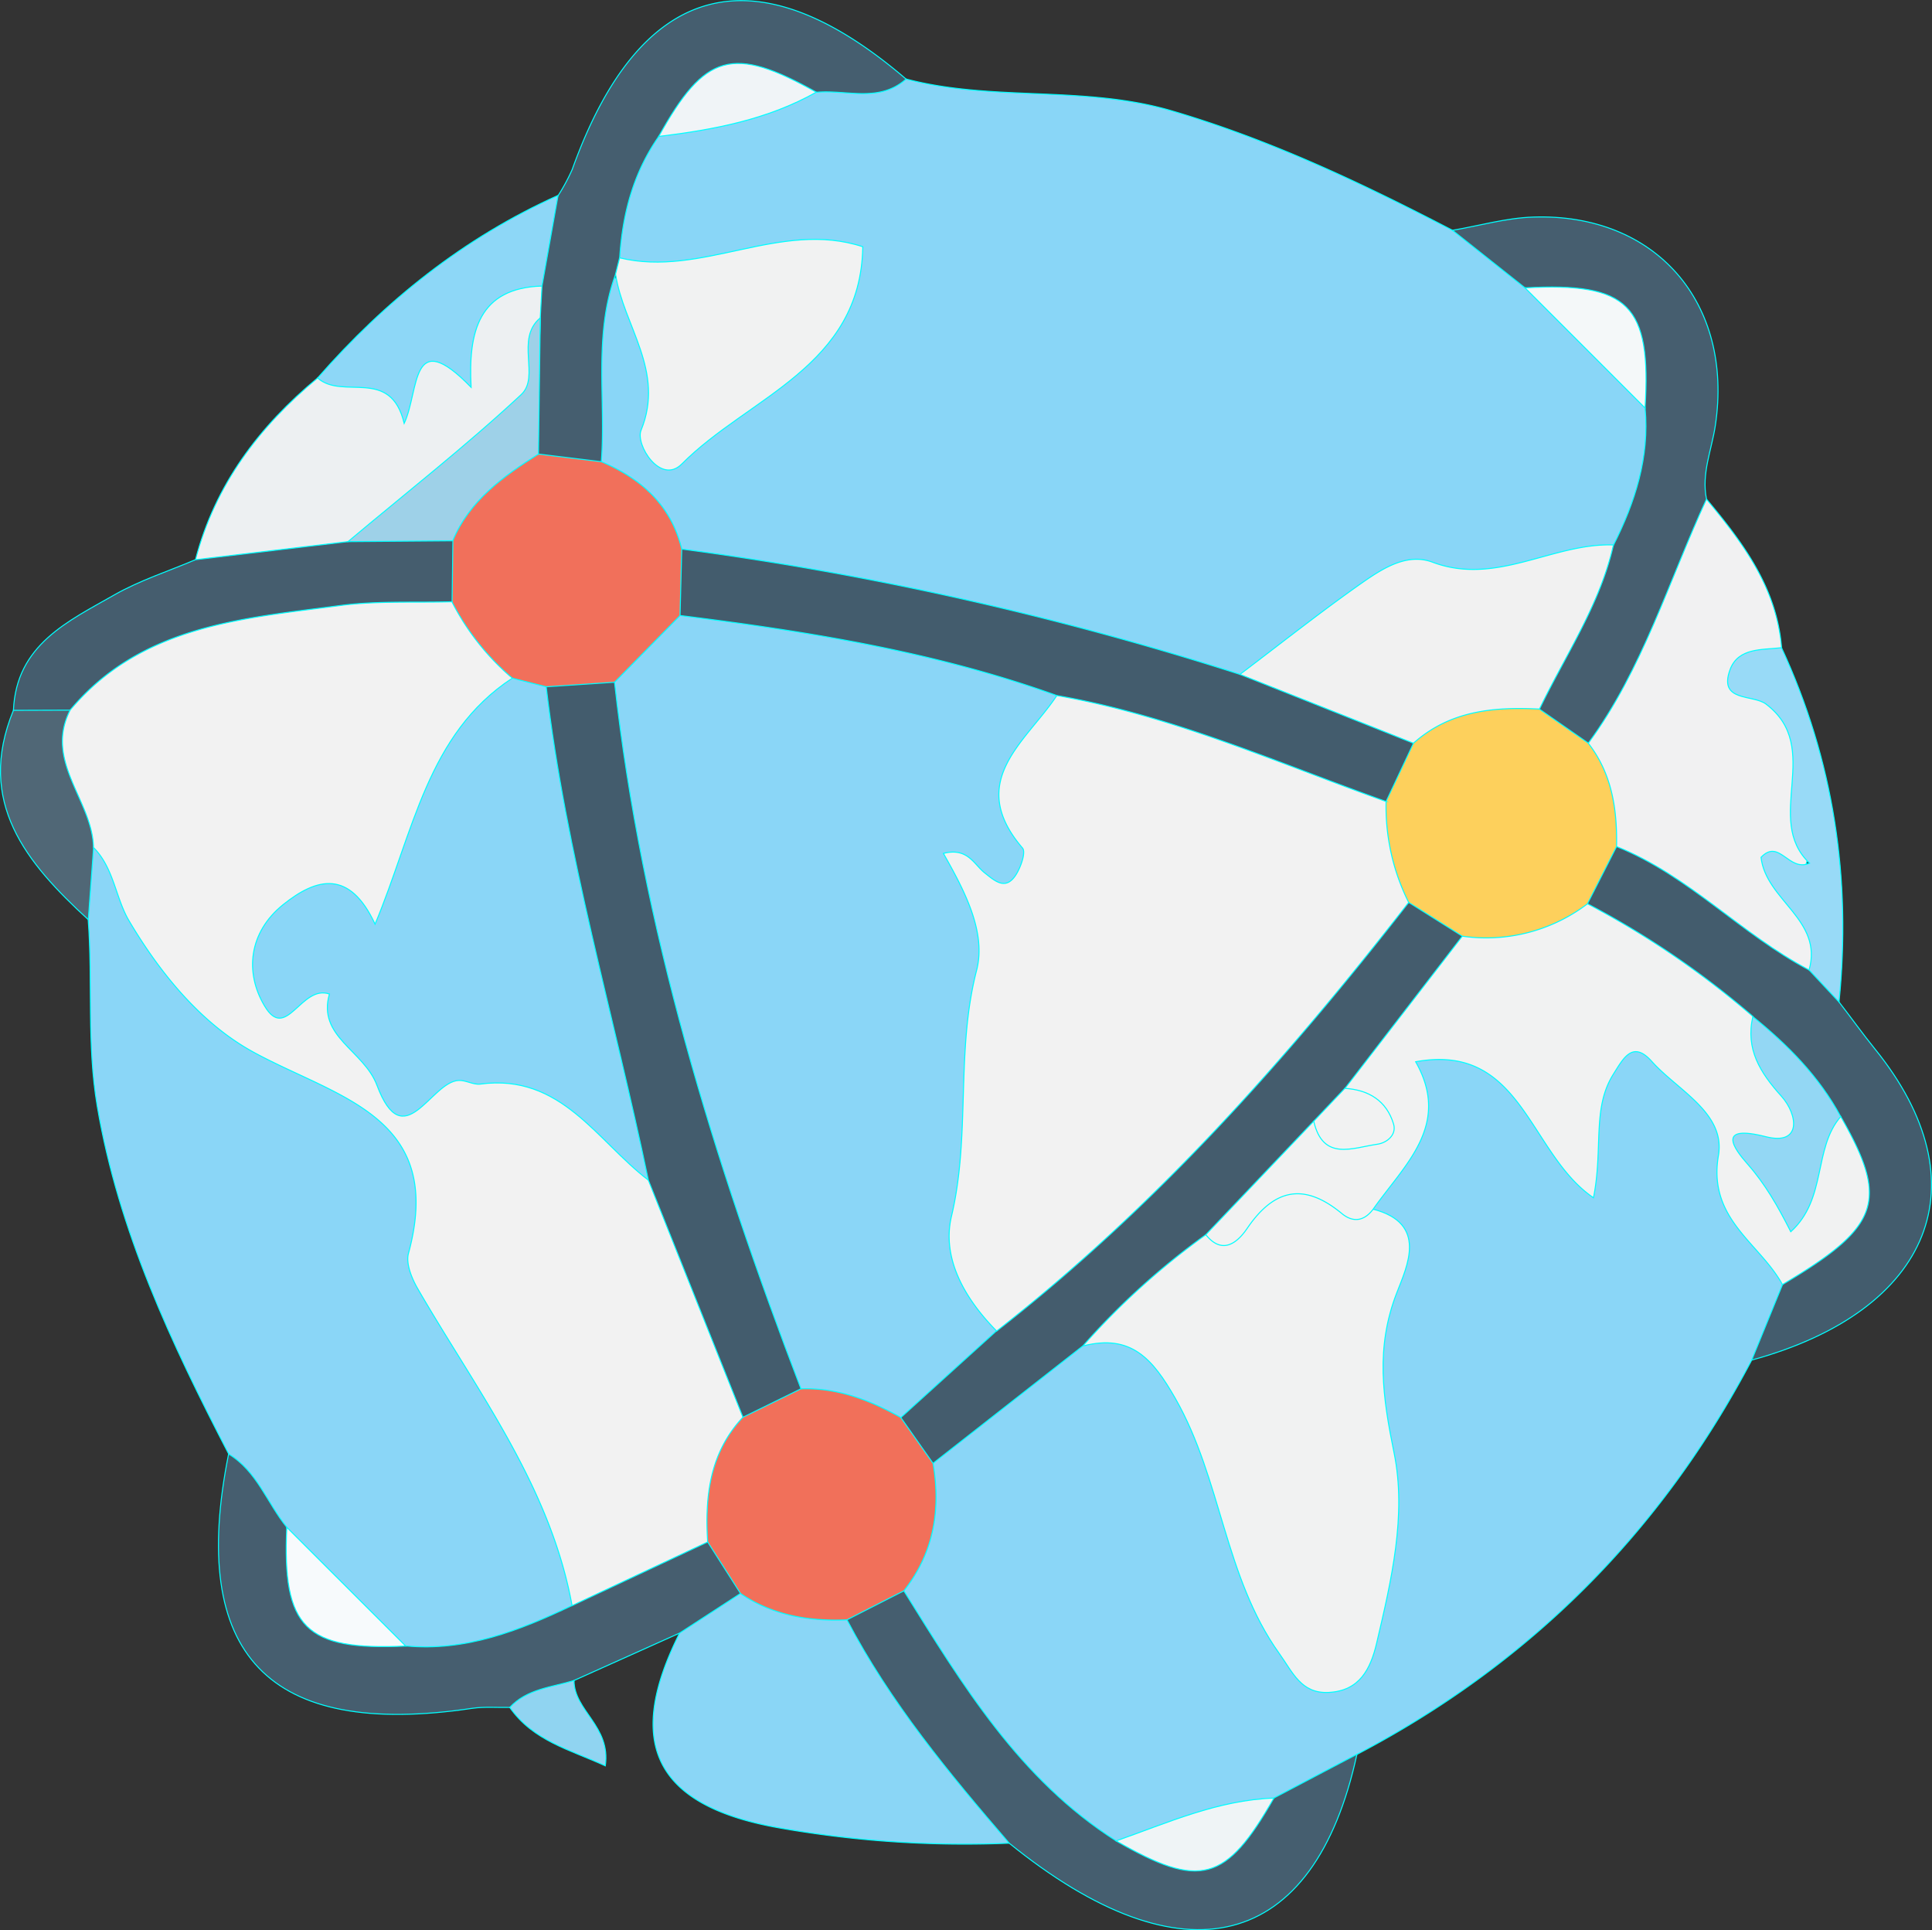 <svg id="Layer_1" data-name="Layer 1" xmlns="http://www.w3.org/2000/svg" viewBox="0 0 475.64 475.11">
  <rect x="0" y="0" width="475.64" height="475.11" fill="#333333" stroke="none"/>
  <title>globe</title>
  <path d="M238.91,22.59c21.42,5.63,43.89,1.52,65.4,7.83,24.3,7.12,46.88,17.83,69.17,29.42,7.45,3.55,15.72,5.58,21.67,11.88,12,9.48,22.91,19.81,29,34.28,2.24,12.35-.28,23.35-9.16,32.56-7.95,5.18-17.4,8.38-26.14,7.55-24-2.26-42.2,8.47-59.75,22.26A20.38,20.38,0,0,1,319,172.63c-36-8.42-71.35-19.77-108.08-25.29-9.56-1.44-20.06-.11-28.28-7.2-6.22-9-15.81-15-21.6-24.44-2.26-15.21-5.18-30.47,2.66-45.07,15.26,2.89,13.81,15.73,15.64,26.53.69,4.07-2.08,9.53,2.74,11.83s7.86-2.4,10.83-5.29c10.63-10.32,27.21-15.82,28.6-34.38-18.3-7.78-38,12.16-55.3-3.63-3-12.9,1.19-23.22,11.14-31.53,12.55-5.07,26.07-6.94,38.75-11.64C223.74,19.55,231.32,22.77,238.91,22.59Z" transform="translate(-15.88 -3.15)" fill="#89d6f7" stroke="aqua" stroke-miterlimit="10" stroke-width="0.25"/>
  <path d="M447.13,337.94Q413.65,401.6,349.94,435c-5.2,8.25-13.47,11.82-22.25,14.64-12.4,2.51-24,8.22-36.81,9.17Q250.4,436.89,236.33,393A166.29,166.29,0,0,0,243,363.83c10.5-14.94,24.67-25.38,40.93-33.23,12.47-2.34,19.27,4.57,25.12,14.4,8.33,14,11.68,29.77,17.12,44.81a61.29,61.29,0,0,0,8.47,16.41c6.67,8.72,13,7.17,15.72-2.7,3.55-13.06,6.5-27.09,3.85-40.16-3-14.95-4.64-28.92.68-43.48,2.16-5.91,1-12.22-1.9-18,.43-12.63,11.36-22.19,8.75-36.7-1.17-6.49,10.46-6,17-4,12,3.7,17.67,14.34,23.69,24.52,1.48-1.56,2.14-1.94,2.27-2.45,2.37-9.29,1.91-22.78,13.93-23.14,11.67-.35,20.55,10.91,22.48,21.43,2.62,14.23,9.41,25.69,16.2,37.62C458.25,327.79,453.5,333.31,447.13,337.94Z" transform="translate(-15.88 -3.15)" fill="#8ad6f7" stroke="aqua" stroke-miterlimit="10" stroke-width="0.25"/>
  <path d="M72.18,361.05c-14.13-27.26-27.13-54.84-32.36-85.6-2.61-15.36-1.07-30.67-2.23-45.95-3.16-5.4-4.83-10.91-1.36-16.83,6.63-4.83,9.26,1.27,10.84,5.11,9.35,22.66,27.32,35,48.09,46.58,16.2,9,34.12,20.4,27.24,46.06-2.5,9.32,4.16,19.79,10.95,26.54,17.44,17.33,21.67,39.24,24.87,61.92-10.54,12.22-24.46,14.25-39.43,13.12-15.8-4.72-24.38-17.66-33.74-29.71C79,376.28,75.48,368.73,72.18,361.05Z" transform="translate(-15.88 -3.15)" fill="#8ad6f7" stroke="aqua" stroke-miterlimit="10" stroke-width="0.25"/>
  <path d="M264.34,456.85a262.78,262.78,0,0,1-56.6-3.76c-30.29-5.32-38.37-20.48-24.55-47.95-.38-10,7.47-10,14.05-11.6a109.78,109.78,0,0,1,25.38,4.77C238.33,416.52,256.05,433.33,264.34,456.85Z" transform="translate(-15.88 -3.15)" fill="#8ad6f6" stroke="aqua" stroke-miterlimit="10" stroke-width="0.25"/>
  <path d="M436,126c9,10.79,17.35,21.89,18.49,36.64-2.69,4-4.37,6.86-.87,12.67,8.18,13.57,12.44,28,5.39,44.6-2.57,6,10.67,13.3,3.17,22.27-6.93,3.34-11.94-.95-16.59-4.76-10.9-9-23.9-15.05-33.88-25.21a178.1,178.1,0,0,1-7.33-26.38C415.89,166.37,419.08,142.54,436,126Z" transform="translate(-15.88 -3.15)" fill="#f1f1f2" stroke="aqua" stroke-miterlimit="10" stroke-width="0.25"/>
  <path d="M198.18,395.38l-15,9.76-26,11.67c-3.94,5.41-9.24,7.53-15.82,6.62-3.09.06-6.22-.22-9.25.23-50.16,7.47-69.9-13.11-59.95-62.61,7,4.23,9.48,12.07,14.3,18,3.75,15.77,12.74,26.28,29.28,29.24,14.8,1.41,28-3.76,41-9.95,8.08-10.92,20-14.72,32.49-17.44C195.64,383.61,200.88,387,198.18,395.38Z" transform="translate(-15.88 -3.15)" fill="#465e6f" stroke="aqua" stroke-miterlimit="10" stroke-width="0.25"/>
  <path d="M436,126c-9.33,20.21-15.69,41.86-29.1,60.09-7.14,2.15-10.27-2.63-13.26-7.66,1.51-16,9.71-28.94,19.46-41.09,5.36-10.62,8.9-21.65,7.79-33.76C417.26,87.45,408.19,76.8,391.32,74L373.48,59.84c6.63-1.13,13.23-3.05,19.89-3.26,30.11-1,49.35,21.13,44.81,51.31C437.28,113.91,434.72,119.68,436,126Z" transform="translate(-15.88 -3.15)" fill="#465e6f" stroke="aqua" stroke-miterlimit="10" stroke-width="0.25"/>
  <path d="M264.34,456.85c-14.84-17.22-29.32-34.7-39.95-55,3.17-5.31,6.19-10.92,14-7.13,14.4,23.08,28.47,46.44,52.26,61.55,15,4.15,27.74-.24,38.85-10.54q10.22-5.38,20.44-10.76C339.43,483.41,307.24,491.64,264.34,456.85Z" transform="translate(-15.88 -3.15)" fill="#455e6f" stroke="aqua" stroke-miterlimit="10" stroke-width="0.25"/>
  <path d="M413.89,211.54c17.72,7.1,30.7,21.62,47.37,30.37,5.17.09,6.16,4.09,7.37,7.88,3,3.88,5.83,7.84,8.9,11.64,26.59,32.89,14.11,64.31-30.4,76.51q3.78-9.29,7.58-18.57c7.72-11.5,24.66-20.26,11.26-38-6.93-9-12.31-19.35-22.15-25.88-11.9-11.16-28-16.61-39-29C404.41,219.39,406.55,213.88,413.89,211.54Z" transform="translate(-15.88 -3.15)" fill="#435c6d" stroke="aqua" stroke-miterlimit="10" stroke-width="0.25"/>
  <path d="M178.05,36.74c-6.29,9-8.93,19.12-9.61,29.9a2.67,2.67,0,0,1-1,4c-5.52,15.06-2.36,30.79-3.52,46.19-6.39,4.09-11.75,2.35-16.51-2.92-4.71-9.9-2.23-20.5-3-30.8a63.77,63.77,0,0,1,.24-9.27c.44-8.46,2.86-16.16,8.65-22.56a48.75,48.75,0,0,0,3.46-6.43c16.64-46.41,45-54.1,82.18-22.24-6.64,5.91-14.65,2.56-22.07,3.26C202.08,22.94,188.86,25.56,178.05,36.74Z" transform="translate(-15.88 -3.15)" fill="#455e6f" stroke="aqua" stroke-miterlimit="10" stroke-width="0.25"/>
  <path d="M149.31,73.56l-.42,7.83c.05,34-27,45-50.18,59.37-11.57,1.32-23.11,8.76-34.7.16,4.79-18.43,15.66-32.77,30.06-44.73,9.24-4.25,21,1.39,29.68-8.09,1.33-1.45,4.86-3.56,6.57-6.44C134.66,74.33,139.31,67.65,149.31,73.56Z" transform="translate(-15.88 -3.15)" fill="#edf0f2" stroke="aqua" stroke-miterlimit="10" stroke-width="0.25"/>
  <path d="M64,140.92l37.55-4.45c8.6-2.12,17.13-6.7,25.93-.63,3.93,4.8,4.07,10,1.56,15.46-5,5.89-12,5.59-18.71,5.66-27.76.3-53.49,6.94-76.14,23.65-5.45,1.65-10.65,1.82-15-2.64.69-16.11,13.45-21.89,24.9-28.42C50.33,146,57.34,143.76,64,140.92Z" transform="translate(-15.88 -3.15)" fill="#455d6e" stroke="aqua" stroke-miterlimit="10" stroke-width="0.25"/>
  <path d="M149.31,73.56c-15.54.47-18.19,11.19-17.45,24.92-15-15.4-12.68.77-16.47,8.88-3.36-14-15.09-5.65-21.32-11.17,16.65-19,36-34.52,59.2-44.94Z" transform="translate(-15.88 -3.15)" fill="#8dd7f7" stroke="aqua" stroke-miterlimit="10" stroke-width="0.25"/>
  <path d="M468.63,249.79q-3.67-3.94-7.37-7.88c3.51-12.35-10.64-17.12-11.83-27.73,4.54-4.74,6.78,3.69,11.94,1.45-11.5-10.9,3.6-28.38-10.73-39.18-3.2-2.42-11.77-.44-8.84-8.46,2-5.45,7.89-4.85,12.68-5.4C467.33,190.34,471.7,219.46,468.63,249.79Z" transform="translate(-15.88 -3.15)" fill="#98daf7" stroke="aqua" stroke-miterlimit="10" stroke-width="0.25"/>
  <path d="M19.18,178l14-.05c3.56,11,10.37,21.44,5.74,33.82q-.64,8.88-1.3,17.76C22.4,215.56,9.9,200.65,19.18,178Z" transform="translate(-15.88 -3.15)" fill="#506776" stroke="aqua" stroke-miterlimit="10" stroke-width="0.25"/>
  <path d="M141.38,423.43c4.27-4.6,10.33-4.94,15.82-6.62,0,7.48,9.11,11.21,7.7,21C156.17,433.82,147.16,431.68,141.38,423.43Z" transform="translate(-15.88 -3.15)" fill="#90d4f1" stroke="aqua" stroke-miterlimit="10" stroke-width="0.25"/>
  <path d="M183.72,138.3a791.41,791.41,0,0,1,137.43,30.85,65.31,65.31,0,0,1,44.52,15.53c1.61,7.95-2.76,12.94-8.51,17.27-16.74,1.11-30.46-8.77-45.8-12.83-12.51-3.31-24.65-8-37.14-11.55C243.78,169,212,166.29,181.84,156.18,178.37,149.79,177.59,143.68,183.72,138.3Z" transform="translate(-15.88 -3.15)" fill="#435c6d" stroke="aqua" stroke-miterlimit="10" stroke-width="0.25"/>
  <path d="M363.86,186.1l-42.71-16.95c10.07-7.61,20-15.5,30.31-22.72,5-3.46,10.91-7.22,17.12-4.89,15.72,5.89,29.52-4.77,44.51-4.25-3.28,14.72-11.81,27.08-18.2,40.4A47.4,47.4,0,0,1,363.86,186.1Z" transform="translate(-15.88 -3.15)" fill="#f1f1f1" stroke="aqua" stroke-miterlimit="10" stroke-width="0.25"/>
  <path d="M183.72,138.3l-.42,16.36c.11,9.77-6.49,14.32-14.07,18.13-6.79,2.65-13.74,4.07-21,2.33a34.27,34.27,0,0,1-7.74-2.55c-7.31-5.3-16-9.77-13.31-21.31q.1-7.5.2-15c-.77-14.83,8.61-19.61,21.1-21.34l15.47,1.88C173.78,121,181.08,127.48,183.72,138.3Z" transform="translate(-15.88 -3.15)" fill="#f1705b" stroke="aqua" stroke-miterlimit="10" stroke-width="0.25"/>
  <path d="M167.42,70.61l1-4c20.21,4.92,39.55-9.4,59.87-2.73-.47,29.59-28.21,37-44.52,53.45-5.26,5.3-11.51-4.72-10.07-8.27C179.68,94.45,169.34,83.37,167.42,70.61Z" transform="translate(-15.88 -3.15)" fill="#f1f2f2" stroke="aqua" stroke-miterlimit="10" stroke-width="0.25"/>
  <path d="M178.05,36.74c11.36-20.53,18.23-22.46,38.79-10.9C204.8,32.62,191.55,35.1,178.05,36.74Z" transform="translate(-15.88 -3.15)" fill="#f0f4f7" stroke="aqua" stroke-miterlimit="10" stroke-width="0.25"/>
  <path d="M391.32,74c25.52-1.4,31.13,4.2,29.56,29.58Z" transform="translate(-15.88 -3.15)" fill="#f4f8f9" stroke="aqua" stroke-miterlimit="10" stroke-width="0.25"/>
  <path d="M353.94,300.79c13.59,3.53,8.32,14.08,5.77,20.7-5.2,13.49-3.42,25.59-.62,39.29,3.12,15.28-.66,31.4-4.3,46.86-1.51,6.4-4.23,11.73-11.82,12.1-6.79.34-8.85-5-12.14-9.57-13.52-18.89-14.22-42.84-25.55-62.72-5.63-9.88-10.94-16-22.76-13,2.4-16.49,16-21.72,28.32-28.24C324.5,298.76,337.53,286.1,353.94,300.79Z" transform="translate(-15.88 -3.15)" fill="#f1f2f2" stroke="aqua" stroke-miterlimit="10" stroke-width="0.25"/>
  <path d="M353.94,300.79c-2.25,3-5,3.36-7.8,1-9.06-7.43-16.37-6.21-23.09,3.54-2,3-5.9,7.25-10.32,1.72,3.86-14.17,14-22.81,26.11-29.74,3.5.77,7.57,4.87,10.24,2.09,3.41-3.54-3.12-5.64-3.65-9.1,5.7-17,17.22-29.31,31.7-39.25,9.92-1.43,19-7.54,29.57-5.44a216.65,216.65,0,0,1,40.71,27.72c3.45,7.79,8.08,14.94,12.4,22.23,4.66,7.86-16.05,11.51-3,20.25,6-4.66,1.32-16.59,12.23-17.86,11.92,20.83,9.74,27.11-14.34,41.4-5.63-10.29-18.42-16.09-15.76-31.77,1.78-10.49-10-16-16.42-23.18-4.73-5.27-7-.71-9.48,3.21-5.24,8.41-2.44,18.16-4.86,30.37-16-10.92-17.5-38.26-43.78-33.48C373.25,280.1,361.66,289.8,353.94,300.79Z" transform="translate(-15.88 -3.15)" fill="#f1f2f2" stroke="aqua" stroke-miterlimit="10" stroke-width="0.25"/>
  <path d="M339.31,279.13l-26.58,27.95a181.7,181.7,0,0,0-30.2,27.32l-36.94,28.94c-7.83.5-8-5.51-9.12-10.71,2.46-12.89,14.75-16.85,22.56-24.9,34.71-26.67,62.77-59.83,90.74-93.07,3.55-4.22,7-8.51,12.53-10.44,6.62.09,13.51-.19,13.59,9.37L347,271.05A10.46,10.46,0,0,1,339.31,279.13Z" transform="translate(-15.88 -3.15)" fill="#445c6d" stroke="aqua" stroke-miterlimit="10" stroke-width="0.25"/>
  <path d="M237.66,352.08l7.93,11.27c1.95,11.46.18,22.06-7.2,31.39l-14,7.13c-9.37.41-18.27-1.09-26.2-6.48L190.1,382.7c-7.86-11.51-4-21.43,4.1-30.82a40.77,40.77,0,0,1,18.21-10.07C222.58,340.89,232.38,341,237.66,352.08Z" transform="translate(-15.88 -3.15)" fill="#f1705a" stroke="aqua" stroke-miterlimit="10" stroke-width="0.25"/>
  <path d="M329.5,445.75c-11.83,20.72-18.16,22.44-38.85,10.54C303.34,451.83,315.72,446.23,329.5,445.75Z" transform="translate(-15.88 -3.15)" fill="#eff4f6" stroke="aqua" stroke-miterlimit="10" stroke-width="0.25"/>
  <path d="M198.79,352c-8.17,8.74-9.4,19.45-8.69,30.71l-33.38,15.67c-5.39-29.51-23.42-52.86-37.95-77.93-1.49-2.56-3-6.21-2.34-8.75,9.21-33.73-17.35-38.25-38.05-49.51-12.86-7-23-19.35-30.72-32.37-3.35-5.65-3.72-13-8.77-18.07-.21-11.56-12.19-21.12-5.74-33.82,17.41-20.81,42.33-22.54,66.49-25.73,9-1.19,18.33-.67,27.5-.93A61.42,61.42,0,0,0,142,170.07c-10.46,17.3-20.54,34.75-26.15,54.4-2.33,8.13-7.65,8.35-14.38,4.76C93.6,225.05,88,228.51,85.35,236c-3.72,10.46,4.1,7.65,10,9.1,7.59,1.85,8.89,11.16,13.77,16.57,3.09,3.42,4.3,10.16,10.92,7.47C147,258.18,163,274.52,178.64,292,188.17,311.07,199.16,329.62,198.79,352Z" transform="translate(-15.88 -3.15)" fill="#f2f2f2" stroke="aqua" stroke-miterlimit="10" stroke-width="0.25"/>
  <path d="M115.76,408.33c-24.76,1.15-30.4-4.47-29.28-29.24Z" transform="translate(-15.88 -3.15)" fill="#f7fafc" stroke="aqua" stroke-miterlimit="10" stroke-width="0.25"/>
  <path d="M375.89,233.59l-13.19-8.31c-11-6.24-11.21-14.88-5.58-24.84l6.74-14.34c8.92-8,19.76-9,31-8.41l12,8.35c5.88,7.53,7.17,16.31,7,25.5q-3.58,7.05-7.18,14.1A41.25,41.25,0,0,1,375.89,233.59Z" transform="translate(-15.88 -3.15)" fill="#fdd05c" stroke="aqua" stroke-miterlimit="10" stroke-width="0.25"/>
  <path d="M469.05,278c-6.83,7.89-3.34,20.23-12.3,28.34-3.14-6.21-6.29-11.73-10.62-16.64-3.32-3.76-7.87-9.89,4.49-6.75,8.83,2.24,7.95-5.39,3.79-10-5.21-5.79-8.83-11.54-7-19.56C456,260.33,463.72,268.12,469.05,278Z" transform="translate(-15.88 -3.15)" fill="#93d7f4" stroke="aqua" stroke-miterlimit="10" stroke-width="0.25"/>
  <path d="M148.44,114.92c-8.67,5.5-16.93,11.4-21.1,21.34l-25.78.21c14.29-12,29-23.51,42.63-36.19,4.75-4.41-1.57-13.63,4.7-18.89Z" transform="translate(-15.88 -3.15)" fill="#9ed1e8" stroke="aqua" stroke-miterlimit="10" stroke-width="0.25"/>
  <path d="M237.66,352.08c-7.64-4.3-15.63-7.37-24.59-7.08-7.49-4.62-9.66-12.66-12.5-20.1A683.58,683.58,0,0,1,164.7,192.48c-1.22-7.33-2.69-14.77,2.47-21.4l16.13-16.42c31.48,3.92,62.74,8.91,92.76,19.7-1.84,13.31-13.76,25.27-5.23,40,.74,1.28-.61,3.53-1.72,5.07-9.25,12.81-12.72,26.52-10.34,42.57.55,3.69,1.68,7.47.44,10.95-6.92,19.58-4.23,38.73,2,57.79Z" transform="translate(-15.88 -3.15)" fill="#8ad6f7" stroke="aqua" stroke-miterlimit="10" stroke-width="0.25"/>
  <path d="M261.25,330.79c-7.76-7.87-13.61-17.82-11.12-28.28,4.74-20,1-40.49,6.17-60.47,2.46-9.48-3-19.71-8.16-28.82,6-1.53,7.5,2.7,10.2,4.82,2.51,2,5.09,4.33,7.59.54,1.24-1.88,2.57-5.65,1.68-6.69-14.1-16.48.91-26.13,8.45-37.53,28.25,4.88,54.31,16.55,81.06,26.08a52.74,52.74,0,0,0,5.57,24.85C332.59,264,300.11,300.46,261.25,330.79Z" transform="translate(-15.88 -3.15)" fill="#f2f2f2" stroke="aqua" stroke-miterlimit="10" stroke-width="0.25"/>
  <path d="M175.5,293.64c-12.73-9.72-21.52-26.3-41.38-23.64-1.71.22-3.57-1-5.33-.9-6.85.31-13.49,18.81-20.11,1.18-3.23-8.58-14.74-11.94-11.7-22.45-7-2.41-10.64,12-16,2.88-4.83-8.12-3.92-18.07,4.66-24.93,8.26-6.61,16.33-8.61,22.58,4.85,9.52-22.78,12.81-46.77,33.78-60.55l8.4,2.13c3.54,4.25,6.86,8.54,7.66,14.33,4.21,30.4,12.05,60,19.4,89.74C178.86,282.16,180.52,288.35,175.5,293.64Z" transform="translate(-15.88 -3.15)" fill="#8ad6f7" stroke="aqua" stroke-miterlimit="10" stroke-width="0.25"/>
  <path d="M175.5,293.64c-8.43-40.47-20.33-80.23-25.15-121.44l16.82-1.12c6.72,60.24,24.35,117.6,45.9,173.92l-14.28,7Q187.14,322.82,175.5,293.64Z" transform="translate(-15.88 -3.15)" fill="#435c6d" stroke="aqua" stroke-miterlimit="10" stroke-width="0.25"/>
  <path d="M339.31,279.13q3.82-4,7.66-8.08c5.9.36,10.29,3.08,12,8.81.78,2.67-1.7,4.62-4,4.94C348.89,285.67,341.58,289.06,339.31,279.13Z" transform="translate(-15.88 -3.15)" fill="#f1f2f2" stroke="aqua" stroke-miterlimit="10" stroke-width="0.25"/>
</svg>
